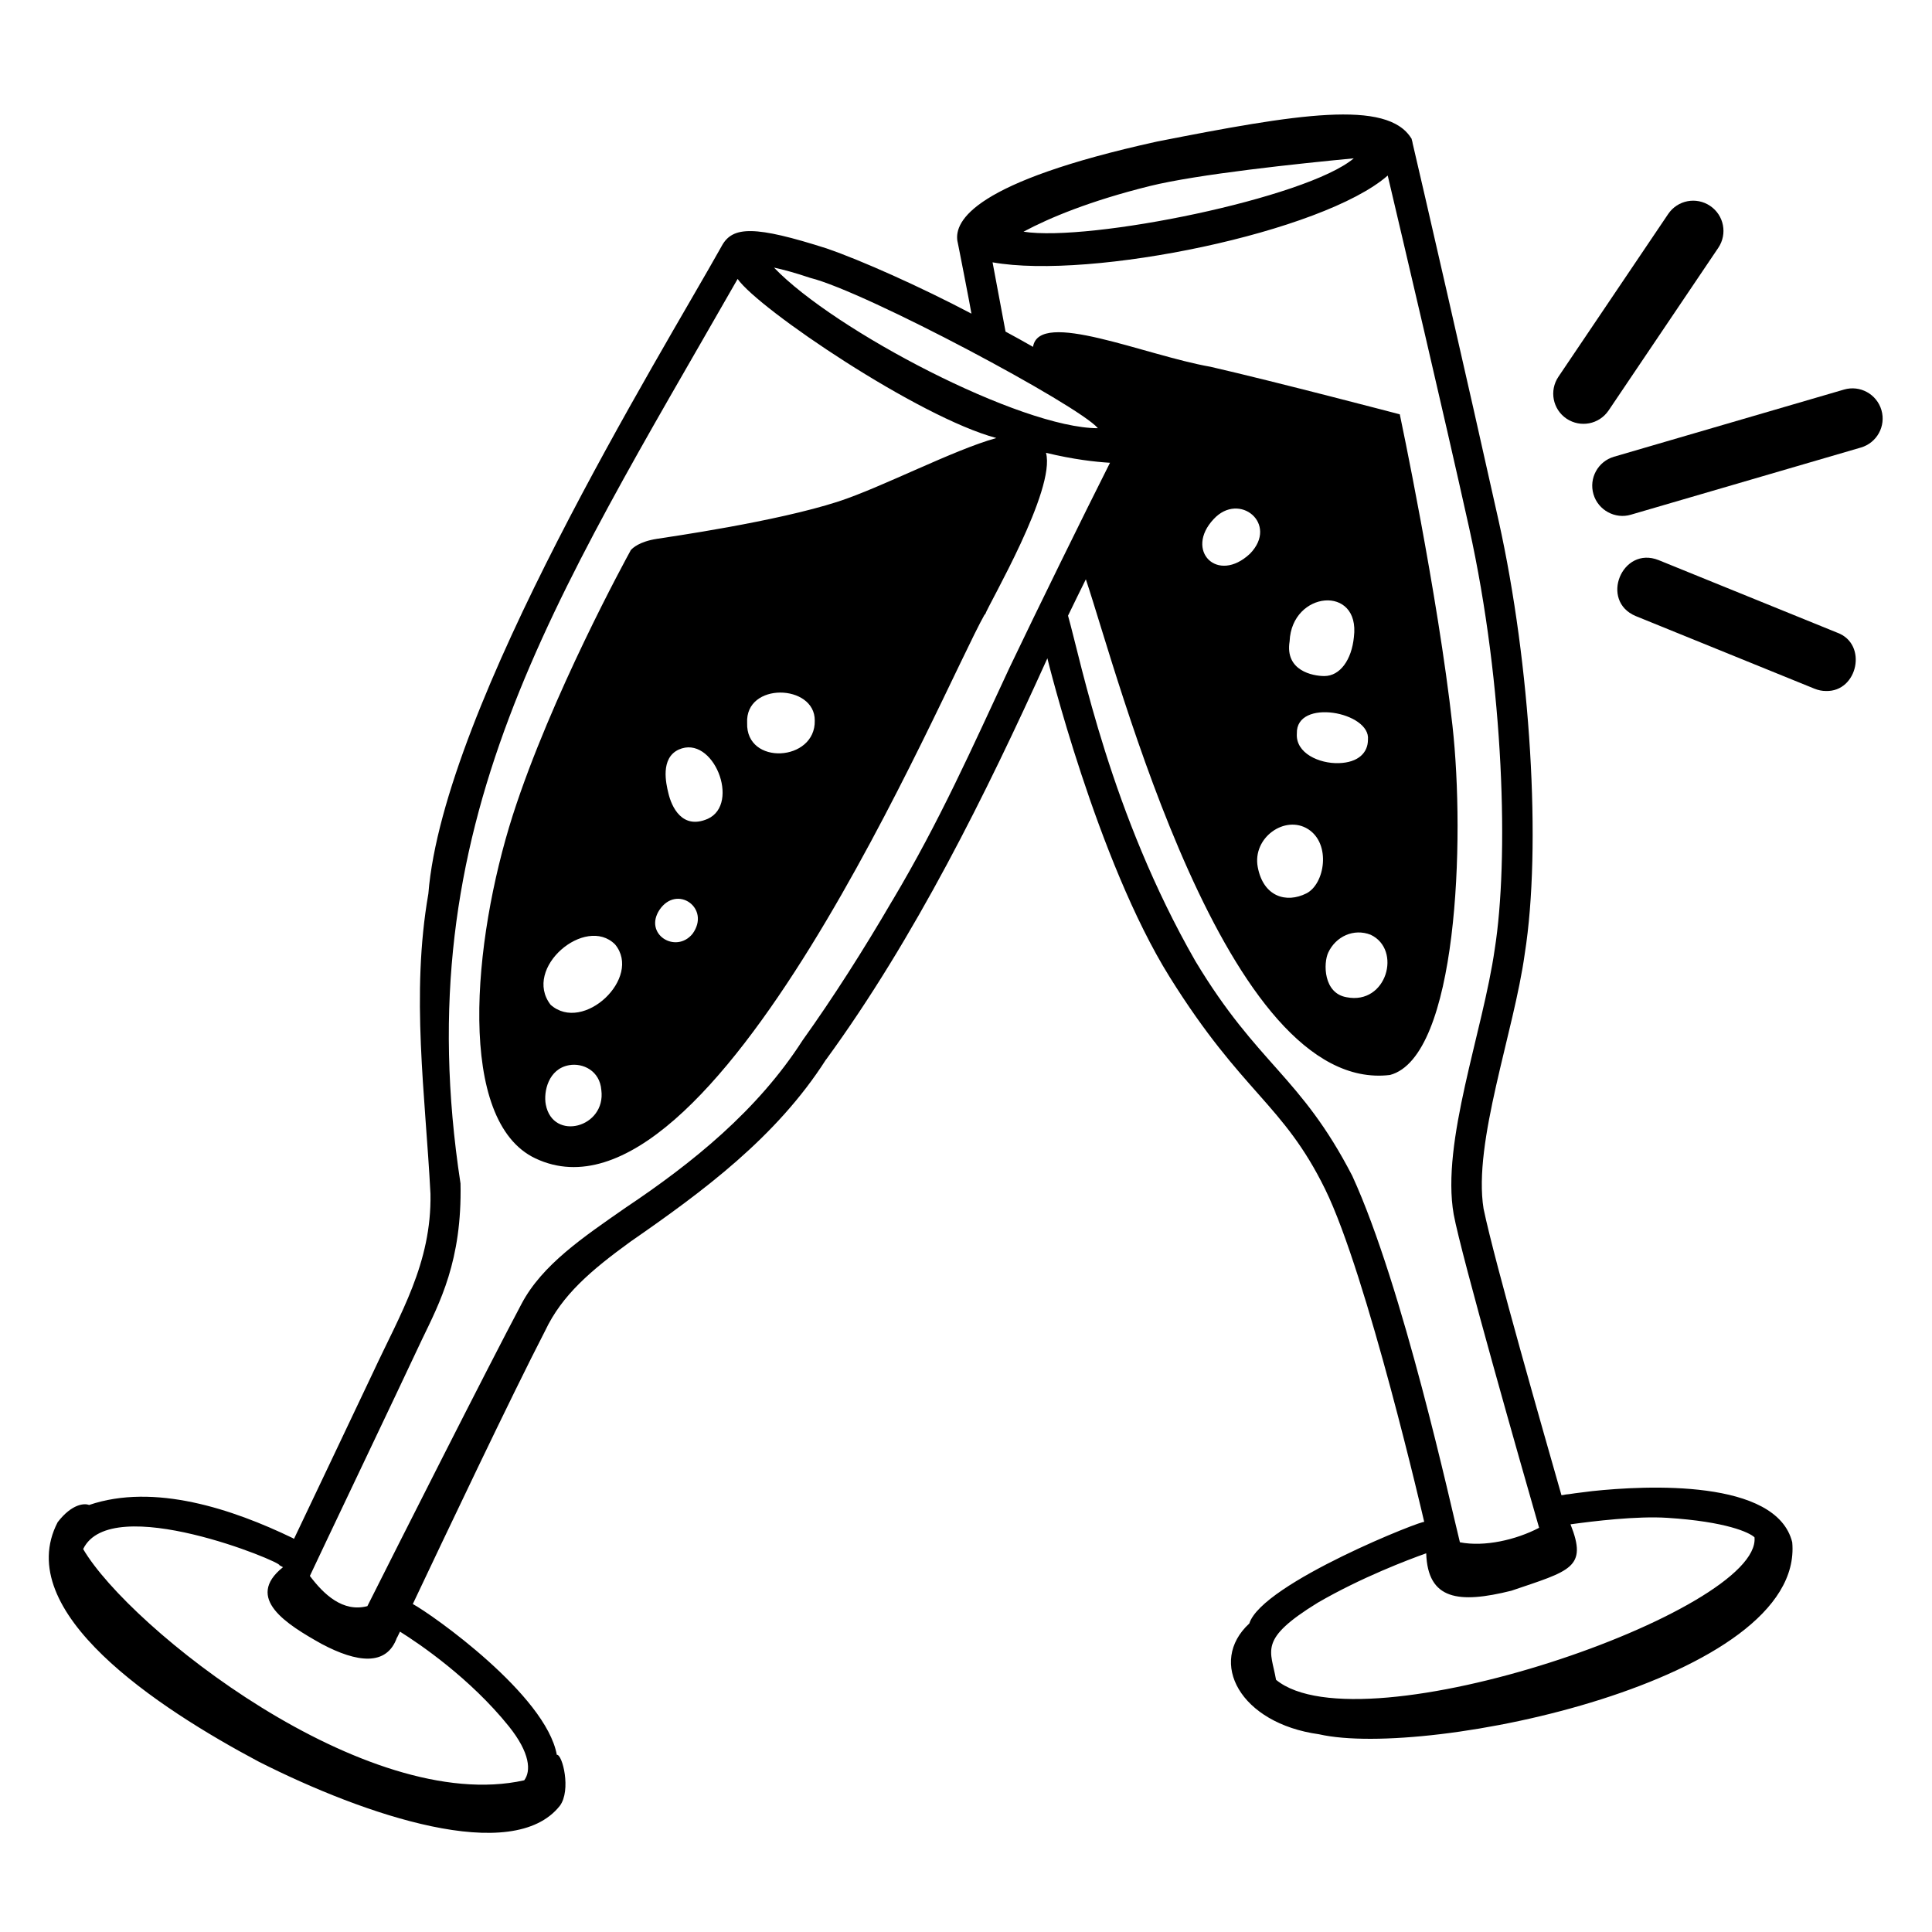 <svg viewBox="0 0 128 128" xmlns="http://www.w3.org/2000/svg">
  <g>
    <path d="M118.74,102.18c-1.04-4.21-9.69-3.77-13.25-3.39c-0.51,0.07-1.03,0.12-1.53,0.2c-0.14,0.01-0.28,0.03-0.41,0.06 c-0.04,0-0.07,0.01-0.1,0.01c-1.13-3.97-4.42-15.41-5.16-18.98c-0.71-4.4,2.02-11.72,2.73-16.9c1.12-7.07,0.39-19.13-1.73-28.67 c-2.04-9.17-5.18-22.82-5.7-25.02c0-0.07-0.07-0.26-0.07-0.31h-0.01c-1.59-2.62-7.62-1.62-16.86,0.2 c-12.13,2.67-13.43,5.25-13.22,6.59c-0.03-0.21,0.94,4.77,0.93,4.81c-3.35-1.77-7.37-3.56-9.54-4.3c-0.01,0-0.01,0-0.02-0.01 c-4.79-1.53-6.26-1.5-6.98-0.18c-0.01,0-0.01,0.01-0.01,0.02c-4.05,7.24-18.44,30.47-19.43,42.9c-1.17,6.71-0.2,13.31,0.14,19.89 c0.08,4.59-2,7.94-3.82,11.86c-1.21,2.57-5.18,10.9-5.22,10.99c0,0-0.02-0.01-0.06-0.03c-0.01-0.01-0.02-0.01-0.03-0.02 c-3.98-1.92-9.17-3.66-13.49-2.19c-0.27-0.12-1.12-0.11-2.08,1.14c-3.08,5.93,6.6,12.29,13.33,15.87 c7.04,3.56,16.82,6.87,19.94,2.92c0.77-1.03,0.17-3.43-0.2-3.38c-0.72-3.97-8.25-9.29-9.54-9.99c2.04-4.31,6.53-13.78,8.77-18.11 c1.12-2.37,3.04-4,5.64-5.89c4.82-3.34,9.67-6.92,12.95-12.05c0.01,0,0.01-0.01,0.01-0.02h0.01c5.86-8.03,10.59-17.58,14.65-26.56 c0-0.01,0.01-0.02,0.01-0.03c0,0.01,3.29,13.41,8.11,21.13c4.82,7.72,7.5,8.36,10.29,14.04c2.79,5.68,6.57,22.06,6.57,22.06 c0.19-0.26-10.75,4.04-11.59,6.72c-2.78,2.56-0.61,6.62,4.62,7.34C94.57,116.54,119.56,111.34,118.74,102.18z M76.16,12.33 c3.19-0.79,9.86-1.49,13.53-1.84c-3.12,2.64-17.51,5.55-21.88,4.86C69.55,14.42,72.22,13.31,76.16,12.33z M53.68,18.41 c3.72,0.93,17.79,8.45,19.06,9.96c-5.1,0-17.47-6.47-21.46-10.64C51.89,17.86,52.67,18.07,53.68,18.41z M33.71,114.37 c1.42,1.77,1.48,2.97,1.02,3.58c-10.49,2.34-26.15-10.08-29.22-15.32c1.84-3.84,13.24,0.89,13,1.07c0,0,0.24,0.13,0.24,0.13 c-2.58,2.06,0.27,3.8,2.55,5.08c2.35,1.25,4.32,1.5,5-0.42h0.01c0.01-0.01,0.07-0.15,0.19-0.39 C27.81,108.92,31.15,111.19,33.71,114.37z M66.89,44.22c-2.51,5.38-4.6,10.12-7.77,15.45c0,0,0,0.01-0.01,0.01 c-1.9,3.26-3.93,6.44-5.94,9.25c-2.98,4.64-7.28,8.11-11.72,11.08c-2.83,1.97-5.52,3.78-6.89,6.36c-2.3,4.33-8.29,16.2-10.22,20.04 c-1.63,0.43-2.9-0.79-3.81-2c0.45-0.98,5.92-12.44,7.42-15.65c1.18-2.45,2.67-5.24,2.56-10.35c-3.65-23.83,6.11-38.49,18.36-59.93 c1.38,1.99,12,9.17,17.14,10.54c-2.85,0.79-7.61,3.28-10.48,4.21c-4.13,1.34-11.26,2.35-12.01,2.47c-1.16,0.18-1.61,0.61-1.72,0.74 c0,0,0,0.01-0.01,0.01c-0.01,0.02-0.02,0.03-0.02,0.03v0.01c-0.28,0.51-5.25,9.59-7.8,17.53c-2.67,8.37-3.74,20.26,1.51,22.73 c11.78,5.55,26.91-30.98,29.75-36.03c0.02-0.01,0.04-0.02,0.04-0.02c0.23-0.67,4.69-8.26,4.03-10.7c1.82,0.44,3.25,0.6,4.24,0.66 C71.81,34.09,68.79,40.24,66.89,44.22z M53.98,47.74c0.06,2.73-4.57,3-4.48,0.16C49.36,45.17,54,45.31,53.98,47.74z M44.28,52.54 c-0.15-0.61-0.55-2.31,0.69-2.88c2.28-1.02,4.11,3.6,1.92,4.59C45.19,54.99,44.49,53.45,44.28,52.54z M45.88,61.87 c-1.11,1.35-3.26,0.02-2.18-1.6C44.86,58.57,47.11,60.18,45.88,61.87z M36.48,66.57c-1.88-2.43,2.31-5.96,4.27-4 C42.57,64.77,38.64,68.49,36.48,66.57z M39.84,72.22c0.32,2.49-3.21,3.42-3.68,0.96c-0.16-0.85,0.17-2.37,1.55-2.61 C38.62,70.41,39.74,70.94,39.84,72.22z M89.59,77.9c-3.44-6.65-6.24-7.32-10.39-14.22c-5.61-9.78-7.54-19.69-8.44-22.89 c0.39-0.81,0.79-1.62,1.18-2.41c2.16,6.41,9.27,34.15,20.15,32.84c4.48-1.19,4.98-15.59,4.14-23.14 c-0.97-8.73-3.49-20.63-3.49-20.63s-8.23-2.16-12.54-3.15c-4.35-0.76-11.36-3.83-11.76-1.32c-0.6-0.34-1.2-0.68-1.82-1.01 c-0.18-0.98-0.67-3.58-0.86-4.59c6.53,1.17,21.89-1.99,26.18-5.75c1,4.25,3.63,15.4,5.39,23.32c2.34,10.57,2.63,22.05,1.7,27.93 c-0.78,5.47-3.56,12.77-2.72,17.57c0.5,2.72,4.52,16.81,5.66,20.77c-1.53,0.8-3.62,1.28-5.25,0.96v-0.01 C96.14,99.86,92.96,85.24,89.59,77.9z M88.7,50.56c-1.3,0.04-2.87-0.66-2.78-1.96c-0.07-2.37,4.91-1.43,4.71,0.41 C90.63,49.86,90,50.52,88.7,50.56z M90.81,61.93c2.08,0.98,1.07,4.66-1.59,4.14c-1.55-0.26-1.55-2.26-1.22-2.96 C88.5,62.04,89.69,61.49,90.81,61.93z M89.7,42.2c-0.15,1.52-0.92,2.59-1.96,2.59c-0.75,0-2.62-0.34-2.3-2.3 C85.58,39.14,90.13,38.72,89.7,42.2z M86.66,54.93c1.54,0.97,1.12,3.64-0.11,4.26c-1.33,0.67-2.85,0.22-3.22-1.74 C82.96,55.49,85.14,53.97,86.66,54.93z M82.82,36.68c-2.17,2.04-4.36-0.22-2.41-2.29C82.11,32.55,84.73,34.71,82.82,36.68z M87.31,106.18c2.9-1.68,6-2.85,7.18-3.27c0.1,3.09,2.15,3.35,5.64,2.48c3.91-1.33,5.07-1.51,3.92-4.4 c1.52-0.21,4.39-0.56,6.41-0.43c3.91,0.25,5.44,0.97,5.78,1.29c0.48,4.89-26.05,14.09-31.7,9.44 C84.21,109.33,83.31,108.64,87.31,106.18z"/>
    <path d="M103.79,27.74c0.92,0.61,2.15,0.38,2.78-0.54c0,0,7.27-10.78,7.27-10.78c0.62-0.92,0.38-2.16-0.54-2.78 s-2.16-0.38-2.78,0.54l-7.27,10.78C102.63,25.88,102.87,27.12,103.79,27.74z"/>
    <path d="M124.65,27.17c-0.31-1.06-1.42-1.67-2.48-1.36l-15.24,4.45c-1.06,0.31-1.67,1.42-1.36,2.48c0.31,1.07,1.45,1.67,2.48,1.36 c0,0,15.24-4.45,15.24-4.45C124.35,29.34,124.96,28.23,124.65,27.17z"/>
    <path d="M121.73,41.92l-11.84-4.81c-2.43-0.97-3.93,2.71-1.51,3.71c0,0,11.84,4.81,11.84,4.81c0.25,0.1,0.5,0.15,0.75,0.15 C123.08,45.85,123.76,42.67,121.73,41.92z"/>
  </g>
</svg>